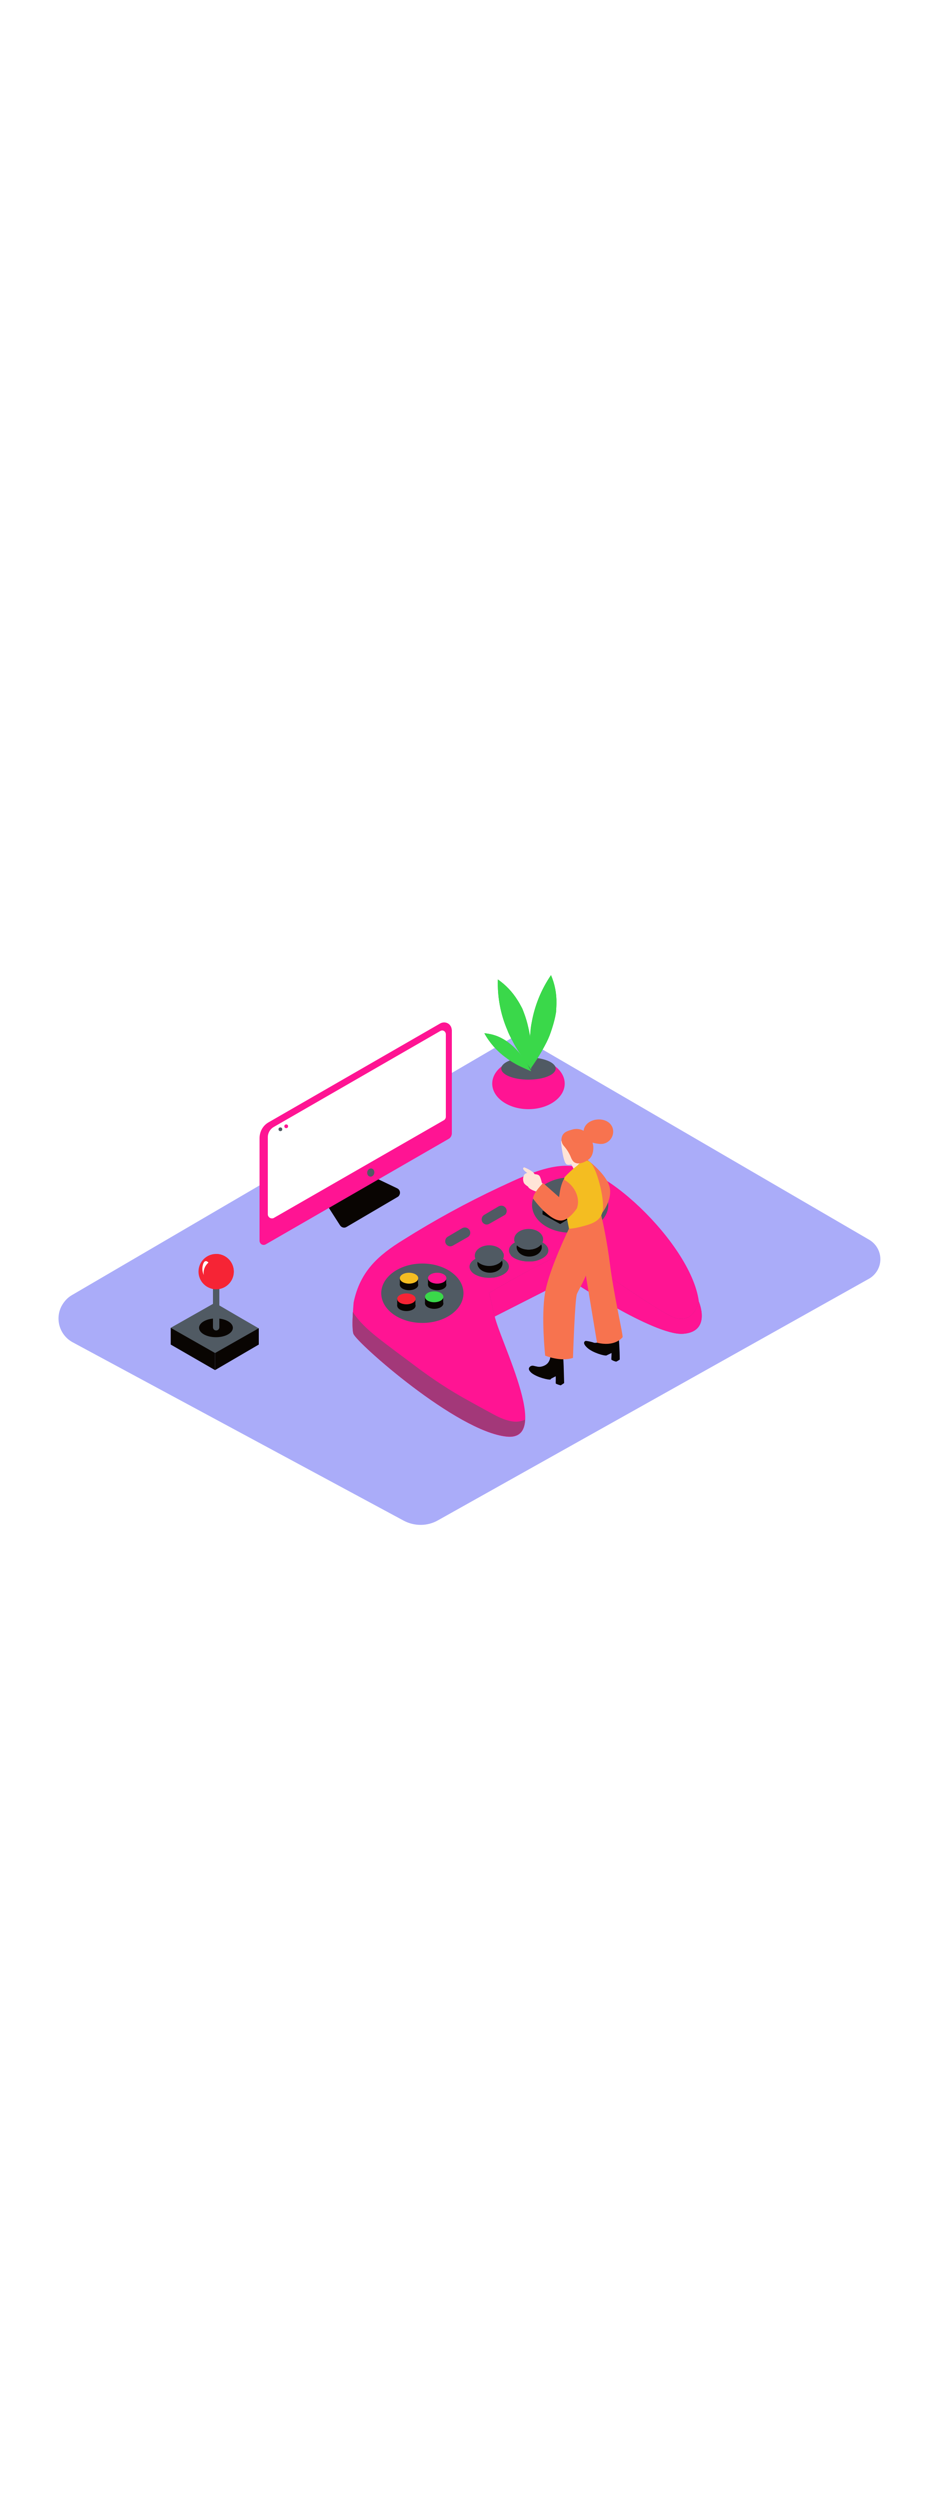 <svg version="1.1" id="Layer_1" xmlns="http://www.w3.org/2000/svg" xmlns:xlink="http://www.w3.org/1999/xlink" x="0px" y="0px" viewBox="0 0 500 500" style="width: 188px;" xml:space="preserve" data-imageid="gaming-91" imageName="Gaming" class="illustrations_image">
<style type="text/css">
	.st0_gaming-91{fill:#AAACF9;}
	.st1_gaming-91{opacity:0.32;fill:url(#SVGID_1_);enable-background:new    ;}
	.st2_gaming-91{opacity:0.32;fill:url(#SVGID_00000144300292574971609630000002077124570522711730_);enable-background:new    ;}
	.st3_gaming-91{opacity:0.32;fill:url(#SVGID_00000160896418281925158150000005986286614985475991_);enable-background:new    ;}
	.st4_gaming-91{opacity:0.32;fill:url(#SVGID_00000150820314307140101320000009395809828499150271_);enable-background:new    ;}
	.st5_gaming-91{opacity:0.32;fill:url(#SVGID_00000137131946164593818870000006715303794736071094_);enable-background:new    ;}
	.st6_gaming-91{fill:#68E1FD;}
	.st7_gaming-91{fill:#505A63;}
	.st8_gaming-91{fill:#090502;}
	.st9_gaming-91{opacity:0.52;fill:#505A63;enable-background:new    ;}
	.st10_gaming-91{fill:#F62435;}
	.st11_gaming-91{fill:#F4BD21;}
	.st12_gaming-91{fill:#3AD84A;}
	.st13_gaming-91{fill:#FFFFFF;}
	.st14_gaming-91{fill:#FFE4D7;}
	.st15_gaming-91{fill:#F7734F;}
</style>
<path id="Base_gaming-91" class="st0_gaming-91" d="M275.4,135.5l187.5,109.1c5.7,3.4,7.6,10.7,4.2,16.4c-1.1,1.8-2.6,3.3-4.4,4.3L233.2,393.8&#10;&#9;c-5.6,3.2-12.5,3.2-18.2,0.2L38.7,299.1c-7-3.8-9.6-12.5-5.8-19.5c1.3-2.3,3.1-4.3,5.4-5.6L275.4,135.5z"/>
<g id="Shadow_gaming-91">
	
		<linearGradient id="SVGID_1_-gaming-91" gradientUnits="userSpaceOnUse" x1="130.779" y1="-2012.551" x2="168.229" y2="-2038.931" gradientTransform="matrix(1 0 0 1 0 2273.84)">
		<stop offset="0" style="stop-color:#FFFFFF;stop-opacity:0"/>
		<stop offset="0.98" style="stop-color:#090502"/>
	</linearGradient>
	<path class="st1_gaming-91" d="M191.9,206.9l-71.4,44.5l14.8,17.1l77.7-47.9C204.9,215.1,198.9,213.6,191.9,206.9z"/>
	
		<linearGradient id="SVGID_00000153673159827380855830000015434874929728254646_-gaming-91" gradientUnits="userSpaceOnUse" x1="238.522" y1="-2080.548" x2="264.132" y2="-2098.568" gradientTransform="matrix(1 0 0 1 0 2273.84)">
		<stop offset="0" style="stop-color:#FFFFFF;stop-opacity:0"/>
		<stop offset="0.98" style="stop-color:#090502"/>
	</linearGradient>
	<path style="opacity:0.32;fill:url(#SVGID_00000153673159827380855830000015434874929728254646_);enable-background:new    ;" d="&#10;&#9;&#9;M276.6,153.5l-48.1,28.9l23.5,13.8l45.6-26.5C289.6,164.2,283.6,160.2,276.6,153.5z"/>
	
		<linearGradient id="SVGID_00000043444290532085188940000014135376874134720143_-gaming-91" gradientUnits="userSpaceOnUse" x1="163.221" y1="-1895.599" x2="217.071" y2="-1953.689" gradientTransform="matrix(1 0 0 1 0 2273.84)">
		<stop offset="0" style="stop-color:#FFFFFF;stop-opacity:0"/>
		<stop offset="0.98" style="stop-color:#090502"/>
	</linearGradient>
	<path style="opacity:0.32;fill:url(#SVGID_00000043444290532085188940000014135376874134720143_);enable-background:new    ;" d="&#10;&#9;&#9;M195.5,284.9l-69.3,43.6l90.2,57.4l59.2-39.2C267.6,341.2,202.4,291.6,195.5,284.9z"/>
	
		<linearGradient id="SVGID_00000040559386744658478180000002015542314778920872_-gaming-91" gradientUnits="userSpaceOnUse" x1="78.718" y1="-1949.911" x2="104.328" y2="-1967.931" gradientTransform="matrix(1 0 0 1 0 2273.84)">
		<stop offset="0" style="stop-color:#FFFFFF;stop-opacity:0"/>
		<stop offset="0.98" style="stop-color:#090502"/>
	</linearGradient>
	<path style="opacity:0.32;fill:url(#SVGID_00000040559386744658478180000002015542314778920872_);enable-background:new    ;" d="&#10;&#9;&#9;M116.9,284.1L68.8,313l23.5,13.8l45.6-26.5C129.8,294.9,123.8,290.9,116.9,284.1z"/>
	
		<linearGradient id="SVGID_00000029023438703814834420000010854537749571106977_-gaming-91" gradientUnits="userSpaceOnUse" x1="306.121" y1="-1978.449" x2="331.981" y2="-2012.81" gradientTransform="matrix(1 0 0 1 0 2273.84)">
		<stop offset="0" style="stop-color:#FFFFFF;stop-opacity:0"/>
		<stop offset="0.98" style="stop-color:#090502"/>
	</linearGradient>
	<path style="opacity:0.32;fill:url(#SVGID_00000029023438703814834420000010854537749571106977_);enable-background:new    ;" d="&#10;&#9;&#9;M319.4,244.3l-58.9,28.5l65.8,44.9l45.6-26.5C363.9,285.8,326.3,251,319.4,244.3z"/>
</g>
<g id="Controller_gaming-91">
	<path class="st6_gaming-91 targetColor" d="M308.5,206.1c-13.5-3.8-30.9,5.2-42.7,10.6c-17.5,8.2-34.5,17.5-50.9,27.8c-13.7,8.4-23.2,17-26.6,33.4&#10;&#9;&#9;c-0.6,7.3-0.9,14.6,0,16.8c1.9,4.8,55,52,81.6,54.6s-9.8-62-6.6-67.2s32.4-21.4,36.8-19.9s64.6,36.9,69.4,29.5&#10;&#9;&#9;C384.7,268,335.8,213.8,308.5,206.1z" style="fill: rgb(255, 20, 147);"/>
	<ellipse class="st7_gaming-91" cx="303.6" cy="226.1" rx="20.3" ry="14.7"/>
	<path class="st8_gaming-91" d="M289.9,223.7l19.6,11.4c0,0,8.5-5.4,8.3-5.7s-19.2-10.8-19.2-10.8L289.9,223.7z"/>
	<path class="st8_gaming-91" d="M288.9,231.1c0.5,0.1,9.4,5.1,9.4,5.1l21.1-12.9l-9.6-5.8L288.9,231.1"/>
	<polygon class="st8_gaming-91" points="289.9,221.8 289.9,223.7 292.9,223.1 &#9;"/>
	<polygon class="st8_gaming-91" points="319.5,221.4 319.5,223.4 317.1,222.9 &#9;"/>
	<path class="st9_gaming-91" d="M372.1,277.4c0,0-2.1,11-11.6,9s-52.2-36-60.3-34.1s-39.7,20.5-39.7,20.5l2.9,12.6l39.4-20&#10;&#9;&#9;c0,0,45.5,30.3,60.9,29.2S372.1,277.4,372.1,277.4z"/>
	<path class="st7_gaming-91" d="M289.9,221.8l19.6,11.4c0,0,8.5-5.4,8.3-5.7s-19.2-10.8-19.2-10.8L289.9,221.8z"/>
	<path class="st6_gaming-91 targetColor" d="M372.1,277.4c0,0-2.1,11-11.6,9s-52.2-36-60.3-34.1s-39.7,20.5-39.7,20.5l2.9,12.6l39.4-20&#10;&#9;&#9;c0,0,45.5,30.3,60.9,29.2S372.1,277.4,372.1,277.4z" style="fill: rgb(255, 20, 147);"/>
	<path class="st6_gaming-91 targetColor" d="M274,341.3c-4-0.3-7.8-2-11.3-3.9c-4.5-2.4-9-4.9-13.5-7.4c-9.7-5.3-18.9-11.4-27.7-18&#10;&#9;&#9;c-7-5.3-14.1-10.4-20.9-15.8c-4.7-3.8-9.4-8-12.7-13.2c-0.3,5.3-0.3,10,0.3,11.6c1.8,4.8,55,52,81.6,54.6c6.8,0.7,9.5-3,9.8-9&#10;&#9;&#9;C277.8,341.1,275.9,341.4,274,341.3z" style="fill: rgb(255, 20, 147);"/>
	<path class="st9_gaming-91" d="M274,341.3c-4-0.3-7.8-2-11.3-3.9c-4.5-2.4-9-4.9-13.5-7.4c-9.7-5.3-18.9-11.4-27.7-18&#10;&#9;&#9;c-7-5.3-14.1-10.4-20.9-15.8c-4.7-3.8-9.4-8-12.7-13.2c-0.3,5.3-0.3,10,0.3,11.6c1.8,4.8,55,52,81.6,54.6c6.8,0.7,9.5-3,9.8-9&#10;&#9;&#9;C277.8,341.1,275.9,341.4,274,341.3z"/>
	<ellipse class="st7_gaming-91" cx="224.9" cy="273" rx="21.9" ry="15.8"/>
	<ellipse class="st7_gaming-91" cx="260.5" cy="258.9" rx="10.5" ry="5.9"/>
	<path class="st7_gaming-91" d="M251,261.3c0,0,2.1-4.5,5.4-5c3.3-0.5,9.8-1.6,12.2,0.5s2.2,3.1,2.2,3.1c-2,3-5.3,4.8-8.9,4.8&#10;&#9;&#9;C255.4,265.1,251.7,262.6,251,261.3z"/>
	<ellipse class="st8_gaming-91" cx="260.9" cy="257.1" rx="6.7" ry="5"/>
	<ellipse class="st7_gaming-91" cx="260.5" cy="253" rx="7.7" ry="5.5"/>
	<path class="st7_gaming-91" d="M252.9,253.2c0.2,2.9,3.6,5.2,7.7,5.2s7.7-2.4,7.7-5.5c0-0.4-0.1-0.8-0.2-1.2&#10;&#9;&#9;C264.6,255.9,258,255.3,252.9,253.2z"/>
	<ellipse class="st7_gaming-91" cx="281.5" cy="250.2" rx="10.5" ry="5.9"/>
	<path class="st7_gaming-91" d="M271.9,252.7c0,0,2-4.5,5.4-5s9.8-1.6,12.2,0.5s2.2,3.1,2.2,3.1c-2,3-5.3,4.8-8.9,4.8&#10;&#9;&#9;C276.4,256.4,272.7,254,271.9,252.7z"/>
	<ellipse class="st8_gaming-91" cx="281.8" cy="248.5" rx="6.7" ry="5"/>
	<ellipse class="st7_gaming-91" cx="281.5" cy="244.3" rx="7.7" ry="5.5"/>
	<path class="st7_gaming-91" d="M273.8,244.6c0.2,2.9,3.6,5.2,7.7,5.2s7.7-2.4,7.7-5.5c0-0.4-0.1-0.8-0.2-1.2&#10;&#9;&#9;C285.6,247.2,279,246.6,273.8,244.6z"/>
	<path class="st7_gaming-91" d="M238.3,243l7.8-4.6c0.9-0.5,2-0.5,2.9,0l0.1,0.1c1.3,0.8,1.7,2.5,0.9,3.8c-0.3,0.4-0.6,0.7-1,0.9l-7.9,4.5&#10;&#9;&#9;c-0.9,0.5-2,0.5-2.8-0.1l0,0c-1.3-0.8-1.6-2.5-0.8-3.8c0,0,0,0,0,0C237.7,243.5,238,243.2,238.3,243z"/>
	<path class="st7_gaming-91" d="M257.7,231.4l7.8-4.6c0.9-0.5,2-0.5,2.9,0l0.1,0.1c1.3,0.8,1.7,2.5,0.9,3.8c0,0,0,0,0,0&#10;&#9;&#9;c-0.2,0.4-0.6,0.7-1,0.9l-7.9,4.5c-0.9,0.5-2,0.5-2.8-0.1l0,0c-1.3-0.8-1.6-2.5-0.8-3.8C257.1,231.9,257.4,231.6,257.7,231.4z"/>
	<polygon class="st8_gaming-91" points="288.9,231.1 288.9,229.1 291.7,229.5 290.5,230.6 &#9;"/>
	<path class="st7_gaming-91" d="M288.9,229.1c0.5,0.1,9.4,5.1,9.4,5.1l21.1-12.8l-9.6-5.8L288.9,229.1"/>
	<ellipse class="st8_gaming-91" cx="216.4" cy="279.6" rx="4.9" ry="2.9"/>
	<polyline class="st8_gaming-91" points="211.5,279.6 211.5,276 221.2,276 221.2,279.6 &#9;"/>
	<ellipse class="st10_gaming-91" cx="216.4" cy="276" rx="4.9" ry="2.9"/>
	<ellipse class="st8_gaming-91" cx="217.8" cy="268.5" rx="4.9" ry="2.9"/>
	<polyline class="st8_gaming-91" points="212.9,268.5 212.9,265 222.6,265 222.6,268.5 &#9;"/>
	<ellipse class="st11_gaming-91" cx="217.8" cy="265" rx="4.9" ry="2.9"/>
	<ellipse class="st8_gaming-91" cx="232.8" cy="268.5" rx="4.9" ry="2.9"/>
	<polyline class="st8_gaming-91" points="227.9,268.5 227.9,265 237.6,265 237.6,268.5 &#9;"/>
	<ellipse class="st6_gaming-91 targetColor" cx="232.8" cy="265" rx="4.9" ry="2.9" style="fill: rgb(255, 20, 147);"/>
	<ellipse class="st8_gaming-91" cx="231.2" cy="278.4" rx="4.9" ry="2.9"/>
	<polyline class="st8_gaming-91" points="226.3,278.4 226.3,274.9 236,274.9 236,278.4 &#9;"/>
	<ellipse class="st12_gaming-91" cx="231.2" cy="274.9" rx="4.9" ry="2.9"/>
	<polygon class="st8_gaming-91" points="317.8,227.5 317.8,229.4 316.5,230.3 316.1,228.9 &#9;"/>
</g>
<g id="Monitor_gaming-91">
	<path class="st8_gaming-91" d="M200,211.7l11.5,5.5c1.3,0.6,1.9,2.2,1.2,3.5c-0.2,0.5-0.6,0.9-1,1.1l-27.1,15.9c-1.2,0.8-2.8,0.4-3.6-0.9&#10;&#9;&#9;l-6.6-10.3"/>
	<path class="st6_gaming-91 targetColor" d="M143,182.1l91.4-52.6c2-1.1,4.5-0.5,5.6,1.5c0.4,0.6,0.5,1.4,0.6,2.1v54.8c0,1.2-0.6,2.4-1.7,3L141.5,247&#10;&#9;&#9;c-1,0.6-2.4,0.3-3-0.8c-0.2-0.3-0.3-0.7-0.3-1.1v-54.5C138.2,187,140,183.8,143,182.1z" style="fill: rgb(255, 20, 147);"/>
	<path class="st13_gaming-91" d="M234.3,133.6l-88.6,51c-1.9,1.1-3.1,3.2-3.1,5.4V231c0,1.2,1,2.2,2.2,2.2c0.4,0,0.8-0.1,1.1-0.3l90.4-51.9&#10;&#9;&#9;c0.7-0.4,1.1-1.1,1.1-1.9v-43.8c0-1.2-0.9-2.1-2.1-2.1C235,133.3,234.6,133.4,234.3,133.6L234.3,133.6z"/>
	<ellipse transform="matrix(0.189 -0.982 0.982 0.189 -44.925 363.189)" class="st7_gaming-91" cx="197.4" cy="208.8" rx="2.2" ry="1.9"/>
	<ellipse class="st7_gaming-91" cx="149.3" cy="185.8" rx="1" ry="1"/>
	<ellipse class="st6_gaming-91 targetColor" cx="152.4" cy="184.2" rx="1" ry="1" style="fill: rgb(255, 20, 147);"/>
</g>
<g id="Joystick_gaming-91">
	<path class="st7_gaming-91" d="M90.9,291.4c0.3,0.5,23.5,13.5,23.5,13.5l16.1-9l7.3-4.2l-9-5.2l-14.4-8.4L90.9,291.4z"/>
	<polygon class="st8_gaming-91" points="114.5,304.8 114.5,313.9 137.8,300.3 137.8,291.6 &#9;"/>
	<polygon class="st8_gaming-91" points="90.9,291.4 90.9,300.3 114.5,313.9 114.5,304.8 &#9;"/>
	<ellipse class="st8_gaming-91" cx="115" cy="291.4" rx="9" ry="5"/>
	<path class="st7_gaming-91" d="M115.1,263.3L115.1,263.3c1,0,1.7,0.8,1.7,1.7l0,0v26.1c0,1-0.8,1.7-1.7,1.7l0,0c-1,0-1.7-0.8-1.7-1.7V265&#10;&#9;&#9;C113.4,264,114.2,263.3,115.1,263.3C115.1,263.3,115.1,263.3,115.1,263.3z"/>
	<circle class="st10_gaming-91" cx="115.1" cy="261.5" r="9.4"/>
	<path class="st10_gaming-91" d="M115.4,252.1c2.5,2.3,3.9,5.5,3.9,8.9c0.3,4.5-2.8,8.5-7.1,9.4c4.9,1.6,10.2-1.1,11.8-6&#10;&#9;&#9;c1.6-4.9-1.1-10.2-6-11.8C117.2,252.3,116.3,252.2,115.4,252.1L115.4,252.1z"/>
	<path class="st13_gaming-91" d="M111,256.7c-1.9,1.6-2.9,4.1-2.5,6.6c-0.8-1.7-1-3.7-0.4-5.6C109.1,254.4,111,256.7,111,256.7z"/>
</g>
<g id="Plant_gaming-91">
	<ellipse class="st6_gaming-91 targetColor" cx="281.4" cy="161.5" rx="19.3" ry="13.6" style="fill: rgb(255, 20, 147);"/>
	<ellipse class="st7_gaming-91" cx="281.4" cy="153.5" rx="14.5" ry="5.9"/>
	<path class="st12_gaming-91" d="M282.4,153.6c1.2-1.6,2.3-3.3,3.5-5.1c1.5-2.4,3-4.9,4.3-7.4c1.2-2.2,2.3-4.6,3.1-7c0.9-2.6,1.7-5.3,2.3-8&#10;&#9;&#9;c0.1-0.7,0.3-1.4,0.4-2.2c0-0.3,0.1-0.3,0.1-0.2V123c0.1-1.5,0.2-2.9,0.2-4.4c0.1-5.1-0.9-10.1-2.9-14.8&#10;&#9;&#9;c-5.2,7.6-8.7,16.2-10.3,25.3c-0.1,0.6-0.2,1.1-0.3,1.6c-0.1,0.8-0.1,1-0.2,1.4l-0.1,1.4c-0.1,0.7-0.1,1.4-0.2,2.1&#10;&#9;&#9;c-0.2,2.7-0.3,5.4-0.3,8C282,146.9,282.1,150.3,282.4,153.6z M288.6,113.6l1.1-1.2l0,0c-0.1,0.3-0.1,0.7-0.1,1&#10;&#9;&#9;C289.2,113.4,288.9,113.5,288.6,113.6L288.6,113.6z"/>
	<path class="st12_gaming-91" d="M282.8,153.9c0.1-2,0.1-4,0.1-6.2c0-2.8-0.1-5.7-0.4-8.5c-0.2-2.6-0.6-5.1-1.2-7.6c-0.6-2.7-1.4-5.4-2.4-8&#10;&#9;&#9;c-0.3-0.7-0.5-1.4-0.8-2c-0.1-0.3-0.1-0.3-0.1-0.2l-0.3-0.6c-0.7-1.3-1.4-2.6-2.2-3.8c-2.7-4.3-6.2-8-10.4-10.9&#10;&#9;&#9;c-0.3,9.2,1.4,18.4,5,26.8c0.2,0.5,0.4,1,0.6,1.5l0.6,1.3l0.6,1.2c0.3,0.6,0.6,1.2,1,1.9c1.2,2.4,2.6,4.7,4.1,6.9&#10;&#9;&#9;C278.8,148.5,280.7,151.2,282.8,153.9z M266.3,116.9c0.1-0.5,0.2-1.1,0.3-1.6l0,0c0.1,0.3,0.3,0.6,0.5,0.9&#10;&#9;&#9;C266.8,116.4,266.6,116.6,266.3,116.9L266.3,116.9z"/>
	<path class="st12_gaming-91" d="M282.8,154.9c-0.6-1.1-1.2-2.2-1.9-3.4c-0.9-1.5-1.9-3-3-4.5c-0.9-1.3-2-2.6-3.1-3.7&#10;&#9;&#9;c-1.2-1.3-2.5-2.4-3.9-3.5l-1.1-0.8c-0.2-0.1-0.1-0.1-0.1-0.1l-0.3-0.2c-0.8-0.5-1.6-1-2.4-1.4c-2.8-1.5-5.9-2.3-9.1-2.6&#10;&#9;&#9;c2.8,5.1,6.7,9.5,11.4,12.9l0.8,0.6l0.7,0.5l0.7,0.5l1.1,0.7c1.5,0.9,2.9,1.7,4.4,2.4C278.9,153.2,280.9,154.1,282.8,154.9z&#10;&#9;&#9; M262.1,140.2c-0.1-0.3-0.2-0.6-0.4-0.9l0,0c0.2,0.1,0.4,0.3,0.6,0.3C262.2,139.8,262.1,140,262.1,140.2L262.1,140.2z"/>
	<path class="st12_gaming-91" d="M282.4,153.6c1.2-1.6,2.3-3.3,3.5-5.1c1.5-2.4,3-4.9,4.3-7.4c1.2-2.2,2.3-4.6,3.1-7c0.9-2.6,1.7-5.3,2.3-8&#10;&#9;&#9;c0.1-0.7,0.3-1.4,0.4-2.2c0-0.3,0.1-0.3,0.1-0.2V123c0.1-1.5,0.2-2.9,0.2-4.4c0.1-5.1-0.9-10.1-2.9-14.8&#10;&#9;&#9;c-5.2,7.6-8.7,16.2-10.3,25.3c-0.1,0.6-0.2,1.1-0.3,1.6c-0.1,0.8-0.1,1-0.2,1.4l-0.1,1.4c-0.1,0.7-0.1,1.4-0.2,2.1&#10;&#9;&#9;c-0.2,2.7-0.3,5.4-0.3,8C282,146.9,282.1,150.3,282.4,153.6z"/>
	<path class="st12_gaming-91" d="M282.8,153.9c0.1-2,0.1-4,0.1-6.2c0-2.8-0.1-5.7-0.4-8.5c-0.2-2.6-0.6-5.1-1.2-7.6c-0.6-2.7-1.4-5.4-2.4-8&#10;&#9;&#9;c-0.3-0.7-0.5-1.4-0.8-2c-0.1-0.3-0.1-0.3-0.1-0.2l-0.3-0.6c-0.7-1.3-1.4-2.6-2.2-3.8c-2.7-4.3-6.2-8-10.4-10.9&#10;&#9;&#9;c-0.3,9.2,1.4,18.4,5,26.8c0.2,0.5,0.4,1,0.6,1.5l0.6,1.3l0.6,1.2c0.3,0.6,0.6,1.2,1,1.9c1.2,2.4,2.6,4.7,4.1,6.9&#10;&#9;&#9;C278.8,148.5,280.7,151.2,282.8,153.9z"/>
	<path class="st12_gaming-91" d="M282.8,154.9c-0.6-1.1-1.2-2.2-1.9-3.4c-0.9-1.5-1.9-3-3-4.5c-0.9-1.3-2-2.6-3.1-3.7&#10;&#9;&#9;c-1.2-1.3-2.5-2.4-3.9-3.5l-1.1-0.8c-0.2-0.1-0.1-0.1-0.1-0.1l-0.3-0.2c-0.8-0.5-1.6-1-2.4-1.4c-2.8-1.5-5.9-2.3-9.1-2.6&#10;&#9;&#9;c2.8,5.1,6.7,9.5,11.4,12.9l0.8,0.6l0.7,0.5l0.7,0.5l1.1,0.7c1.5,0.9,2.9,1.7,4.4,2.4C278.9,153.2,280.9,154.1,282.8,154.9z"/>
</g>
<g id="Character_gaming-91">
	<polygon class="st14_gaming-91" points="303.9,203.9 305.6,207.1 309.9,204.8 308.9,201.6 &#9;"/>
	<path class="st15_gaming-91" d="M311.8,201.3c0,0,10,7.2,12.5,14.2s-3.6,14.7-3.6,14.7"/>
	<polyline class="st8_gaming-91" points="322.7,306.2 327.7,303.8 325.7,298.5 321.8,300.1 &#9;"/>
	<path class="st8_gaming-91" d="M329.2,292.3h-5.6c-0.1,2.3-0.6,5.1-2.6,6c-0.8,0.5-3.8,1.4-4.8,1s-4.1-1.1-4.5-0.9s-1.8,1.1,1.1,3.7&#10;&#9;&#9;s9.1,4.3,10,4s-1-5.5,1.3-4.7c2.5,0.9,1.1,6.5,1.5,7c0.8,0.5,1.6,0.8,2.5,1c0.7-0.3,1.3-0.7,1.9-1.1&#10;&#9;&#9;C330,303.1,329.6,297.7,329.2,292.3z"/>
	<polyline class="st8_gaming-91" points="293,318.7 297.9,316.1 295.6,310.9 291.8,312.7 &#9;"/>
	<path class="st8_gaming-91" d="M299.5,302.8l-6.3,2.1c0,3.6-1.1,6.2-4.8,7.1c-1.6,0.4-2.8-0.1-4.3-0.4c-0.8-0.2-1.7,0.1-2.2,0.8&#10;&#9;&#9;c-0.8,1.1,0.2,2.1,1,2.9c3,2.5,9.3,3.9,10.2,3.6s-1.3-5.4,1.1-4.7c2.6,0.7,1.4,6.5,1.8,6.9c0.8,0.4,1.7,0.7,2.6,0.9&#10;&#9;&#9;c0.6-0.4,1.2-0.8,1.8-1.2C300.2,315.3,300.2,308.2,299.5,302.8z"/>
	<path class="st15_gaming-91" d="M318.4,224.4c2.8,10.7,4.9,21.6,6.3,32.5c2.2,17.6,7.3,38.9,6.8,39.5s-4.4,5.2-13.6,2.9l-10.6-63.7"/>
	<path class="st15_gaming-91" d="M303,238.6c0,0-10.4,21.1-12.7,33.8s0,33.8,0,33.8s8.1,3.4,14.8,1.2c0,0,1-31.2,2.1-34s8.8-14.7,9.1-27.1&#10;&#9;&#9;s-2.6-19.2-2.6-19.2"/>
	<path class="st11_gaming-91" d="M300.5,224.2c-0.6-4.2-1.1-8.8,0.1-12.9c2.1-2.3,4.4-4.4,6.9-6.3c0,0,3.5-4.2,6.6-1.8&#10;&#9;&#9;c3.5,2.6,7.8,19.1,6.9,25.6c-0.9,6-6,7.4-11.9,8.9c-2,0.5-4,0.9-6.1,1C302,233.9,301.1,229,300.5,224.2z"/>
	<path class="st14_gaming-91" d="M298.7,192.1c0,0,1,11.5,3.1,12.4s5.6-1.5,6.2-3.5s0-2.3-2-2.4s-0.6-0.1-1.9-0.6&#10;&#9;&#9;C301.4,197,305.1,190.5,298.7,192.1z"/>
	<path class="st15_gaming-91" d="M301.7,187c1-0.5,2.1-0.8,3.2-1.1c2.5-0.7,5.2-0.1,7.2,1.6c2.1,1.9,3.4,4.4,3.8,7.2c0.2,2.4-0.3,5.4-2.3,7&#10;&#9;&#9;c-2.5,2-6.9,3.6-8.8,0.6c-0.3-0.5-0.6-1-0.8-1.6c-0.9-2.2-2.2-4.3-3.8-6.1c-1.2-1.4-1.6-3.3-0.9-5.1&#10;&#9;&#9;C299.7,188.4,300.6,187.5,301.7,187z"/>
	<path class="st14_gaming-91" d="M282.4,211.8c0.6-0.6,1.6-0.8,2.4-0.4l-0.2-0.4c0-0.1,0-0.1,0-0.2c-0.5-0.3-0.2-1.2,0.5-1.1&#10;&#9;&#9;c1.2,0.2,2,0.3,2.5,1.5c0.4,1,0.7,2,0.9,3c1.6,1.8,3.3,3.5,5.3,5c0.6,0.5-0.2,1.3-0.9,0.9l-0.2-0.2c-0.1,0.2-0.2,0.3-0.4,0.4&#10;&#9;&#9;c0.2,0.3,0,0.7-0.3,0.8c0,0,0,0,0,0l-0.1,0.1c0.4,0.4,0.8,0.7,1.2,1.1c0.6,0.6-0.2,1.3-0.9,0.9s-1.3-1-2-1.5&#10;&#9;&#9;c0.3,0.3,0.6,0.6,0.9,0.9c0.5,0.6-0.3,1.4-0.9,0.9c-1.4-1.6-3-3-4.5-4.5c-0.8-0.3-1.7-0.6-2.5-1c-0.9-0.5-2.1-1.1-2.1-2.2&#10;&#9;&#9;C281.2,214.2,281.6,212.9,282.4,211.8z"/>
	<path class="st14_gaming-91" d="M279.2,209.9c0.4-0.6,0.9-0.6,1.5-0.9l0,0l-0.5-0.4c-0.6-0.4-1.2-1-1.6-1.6c-0.2-0.4,0.2-1.1,0.7-0.9&#10;&#9;&#9;c1.5,0.6,2.8,1.3,4.1,2.2l0,0c1.2,0.7,2,2.7,2.5,3.6c0.4,0.7-0.7,1.3-1,0.6l-0.3-0.6c-0.1,0.1-0.2,0.2-0.3,0.2&#10;&#9;&#9;c0,0.1,0.1,0.2,0.2,0.3c0.1,0.1,0.1,0.2,0.1,0.4c0,0.1,0.1,0.1,0.1,0.2c0.1,0.6,0.6,1.7-0.2,2.1c-0.1,0.1-0.2,0.1-0.4,0.1l1,1&#10;&#9;&#9;c0.2,0.2,0.2,0.6,0,0.8c-0.1,0.1-0.2,0.1-0.3,0.2c0,0.3-0.3,0.5-0.5,0.5c-0.1,0-0.1,0-0.1,0c-1.7-0.7-4.1-1.7-5.2-3.3&#10;&#9;&#9;C278.3,212.9,278.4,211.2,279.2,209.9z"/>
	<path class="st15_gaming-91" d="M289.2,214.4l8.5,7.5l0.5-3.4c0.4-2.1,1-4.1,1.9-6c5.6,2.8,9.3,9.8,7,15.5c-2.1,2.9-4.8,5.9-7.9,6.3&#10;&#9;&#9;c-6.4,0.8-15.4-11.7-15.4-11.7C284.1,219.3,289.2,214.4,289.2,214.4z"/>
	<path class="st15_gaming-91" d="M310.7,187.4c0-8,13.5-9.4,15.6-2c0.9,3.5-1.2,7.1-4.7,8c-0.7,0.2-1.3,0.2-2,0.2c-2.7-0.2-5.4-0.9-7.8-2.2"/>
</g>
</svg>